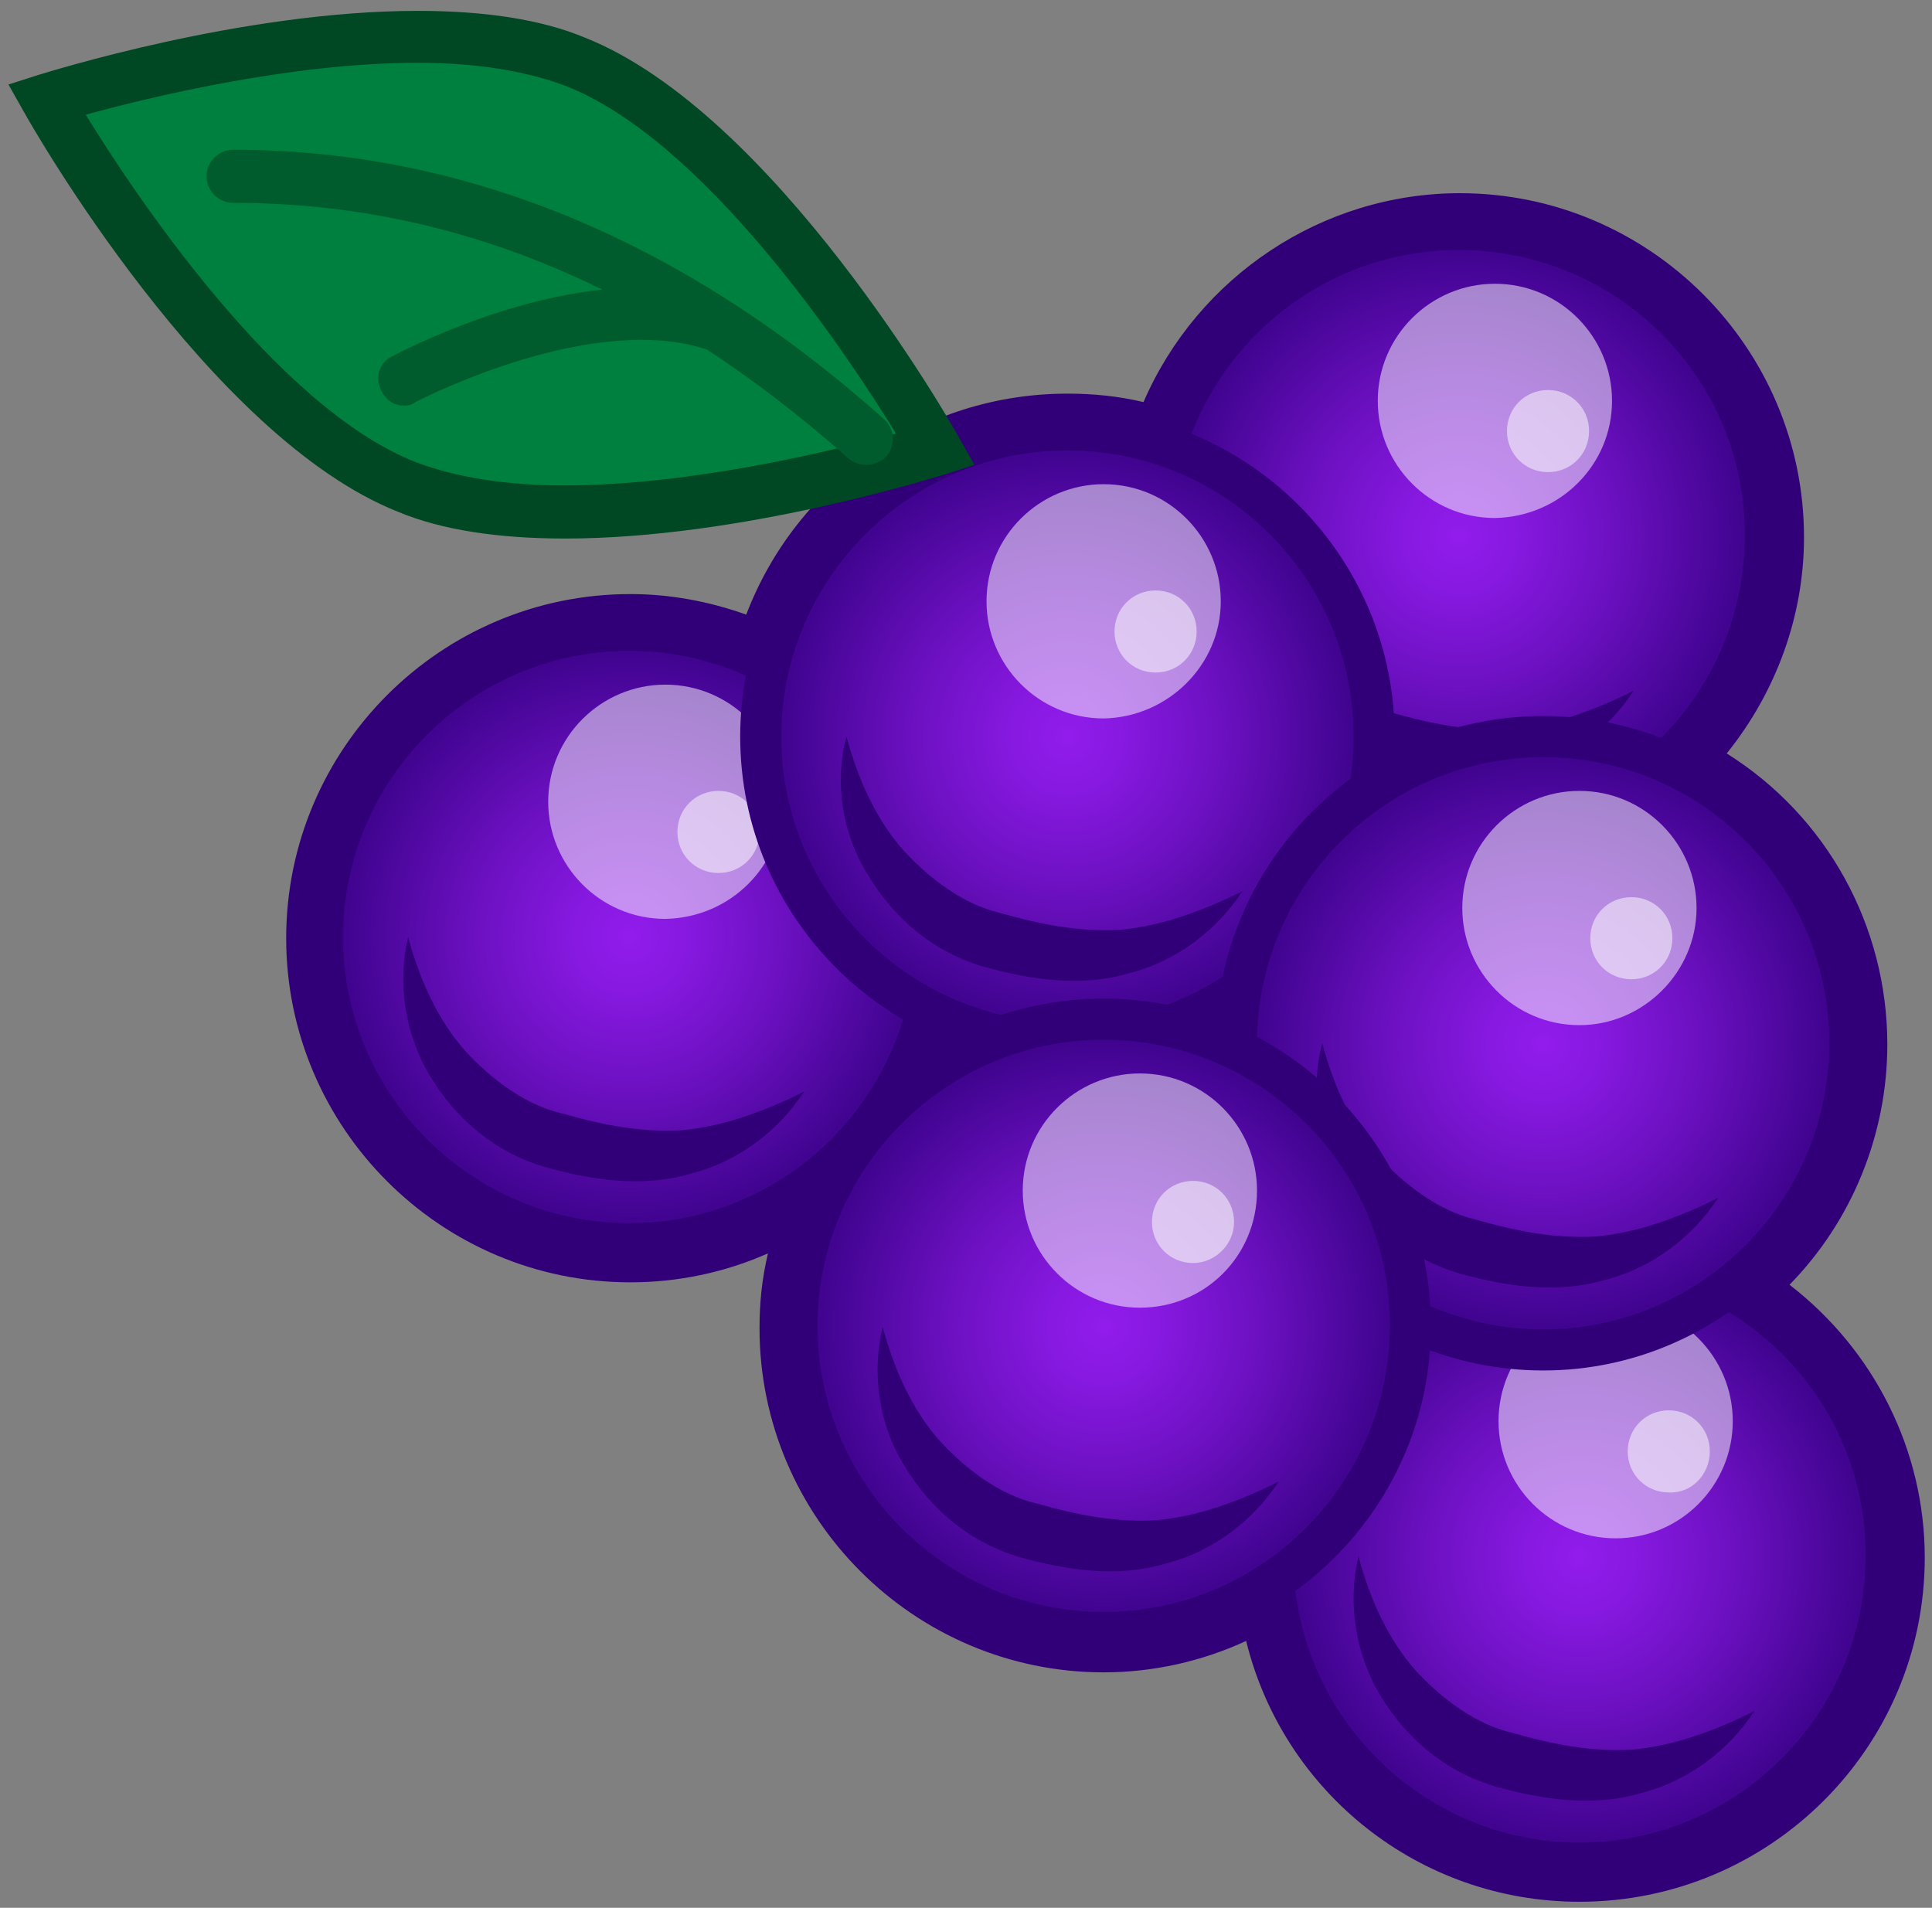 <svg width="160" height="158" viewBox="0 0 160 158" fill="none" xmlns="http://www.w3.org/2000/svg">
<rect x="0" y="0" width="160" height="158" fill="#808080" stroke="none"/>
<path d="M145.9 106.5C151.4 101.5 154.8 94.4 154.8 86.5C154.8 76.3 149.1 67.4 140.7 62.8C145.1 58 147.8 51.6 147.8 44.5C147.8 29.6 135.7 17.4 120.7 17.4C109.1 17.4 99.2 24.7 95.4 35C93.1 34.4 90.7 34 88.3 34C76.3 34 66.1 41.9 62.6 52.7C59.4 51.3 55.8 50.6 52.1 50.6C37.2 50.6 25 62.7 25 77.7C25 92.6 37.1 104.8 52.1 104.8C57.1 104.8 61.8 103.4 65.9 101C64.9 103.8 64.3 106.8 64.3 110C64.3 124.9 76.4 137.1 91.4 137.1C96 137.1 100.4 135.9 104.2 133.9C106.5 146.6 117.5 156.2 130.8 156.2C145.7 156.2 157.9 144.1 157.9 129.1C157.9 119.6 153.1 111.3 145.9 106.5ZM78.4 86.1C78.2 86.2 77.9 86.4 77.7 86.5C77.8 86.3 77.9 86.1 77.9 85.9C78 86 78.2 86.1 78.4 86.1Z" fill="#310078"/>
<path d="M130.8 157.5C117.6 157.5 106.3 148.5 103.2 135.9C99.5 137.6 95.5 138.5 91.4 138.5C75.7 138.5 62.9 125.7 62.9 110C62.9 107.9 63.1 105.9 63.6 103.8C60 105.4 56.1 106.2 52.2 106.2C36.5 106.2 23.7 93.4 23.7 77.7C23.7 62 36.5 49.2 52.2 49.2C55.5 49.2 58.7 49.8 61.8 50.9C66 39.9 76.5 32.6 88.4 32.6C90.5 32.6 92.6 32.8 94.7 33.3C99.2 22.9 109.5 16 120.9 16C136.6 16 149.4 28.8 149.4 44.5C149.4 51 147.1 57.3 143 62.4C151.3 67.6 156.3 76.7 156.3 86.5C156.3 93.9 153.4 101.1 148.2 106.4C155.2 111.8 159.4 120.1 159.4 129C159.4 144.7 146.6 157.5 130.8 157.5ZM105.3 131.5L105.7 133.5C107.9 145.7 118.5 154.6 130.9 154.6C145 154.6 156.5 143.1 156.5 129C156.5 120.5 152.3 112.5 145.1 107.7L143.6 106.7L145 105.5C150.4 100.6 153.5 93.7 153.5 86.5C153.5 77.2 148.4 68.5 140.2 64L138.6 63.1L139.8 61.7C144.2 56.9 146.6 50.8 146.6 44.4C146.6 30.3 135.1 18.8 121 18.8C110.4 18.8 100.8 25.5 97 35.5L96.5 36.7L95.2 36.4C92.9 35.8 90.7 35.5 88.4 35.5C77.3 35.5 67.5 42.6 64 53.2L63.5 54.7L62.1 54.1C58.9 52.8 55.6 52.1 52.2 52.1C38.1 52.1 26.6 63.6 26.6 77.7C26.6 91.8 38.1 103.3 52.2 103.3C56.8 103.3 61.3 102.1 65.2 99.7L68.6 97.7L67.3 101.4C66.3 104.2 65.8 107 65.8 109.9C65.8 124 77.3 135.5 91.4 135.5C95.6 135.5 99.8 134.4 103.5 132.4L105.3 131.5ZM75 89.9L76.4 85.9C76.4 85.8 76.5 85.7 76.5 85.6L77 84.1L81.7 86L79 87.5C78.9 87.6 78.8 87.6 78.6 87.7L75 89.9Z" fill="#310078"/>
<path d="M77.6 77.6C77.6 63.6 66.2 52.2 52.2 52.2C38.2 52.2 26.8 63.6 26.8 77.6C26.8 91.6 38.2 103 52.2 103C66.2 103 77.6 91.6 77.6 77.6Z" fill="url(#paint0_radial_104_6729)"/>
<path d="M52.1 104.7C37.2 104.7 25 92.6 25 77.6C25 62.7 37.1 50.5 52.1 50.5C67 50.5 79.2 62.6 79.2 77.6C79.2 92.5 67.1 104.7 52.1 104.7ZM52.1 53.9C39 53.9 28.4 64.6 28.4 77.6C28.4 90.7 39.1 101.3 52.1 101.3C65.2 101.3 75.8 90.6 75.8 77.6C75.9 64.5 65.2 53.9 52.1 53.9Z" fill="#310078"/>
<path opacity="0.51" d="M64.8 66.4C64.8 61.1 60.5 56.7 55.1 56.7C49.8 56.7 45.4 61 45.4 66.4C45.4 71.7 49.7 76.1 55.1 76.1C60.5 76 64.8 71.7 64.8 66.4Z" fill="white"/>
<path opacity="0.51" d="M62.9 68.9C62.9 67 61.4 65.5 59.5 65.5C57.6 65.5 56.1 67 56.1 68.9C56.1 70.8 57.6 72.3 59.5 72.3C61.4 72.3 62.9 70.8 62.9 68.9Z" fill="white"/>
<path d="M33.8 77.6C34.8 81.3 36.3 84.5 38.499 87C40.7 89.4 43.499 91.5 46.499 92.2C49.999 93.2 53.2 93.8 56.499 93.6C59.8 93.3 63.2 92.1 66.6 90.4C64.499 93.6 61.2 96.2 57.2 97.2C53.2 98.4 48.9 97.7 45.3 96.7C40.999 95.5 37.7 92.6 35.599 89.1C33.499 85.6 32.9 81.3 33.8 77.6Z" fill="#310078"/>
<path d="M146.2 44.4C146.2 30.4 134.8 19 120.8 19C106.8 19 95.4 30.4 95.4 44.4C95.4 58.4 106.8 69.8 120.8 69.8C134.9 69.8 146.2 58.4 146.2 44.4Z" fill="url(#paint1_radial_104_6729)"/>
<path d="M120.8 71.5C105.9 71.5 93.7 59.4 93.7 44.4C93.7 29.5 105.8 17.3 120.8 17.3C135.7 17.3 147.9 29.4 147.9 44.4C147.9 59.3 135.8 71.5 120.8 71.5ZM120.8 20.7C107.7 20.7 97.1 31.4 97.1 44.4C97.1 57.5 107.8 68.1 120.8 68.1C133.9 68.1 144.5 57.4 144.5 44.4C144.6 31.3 133.9 20.7 120.8 20.7Z" fill="#310078"/>
<path opacity="0.51" d="M133.501 33.2C133.501 27.9 129.201 23.5 123.801 23.5C118.501 23.5 114.101 27.8 114.101 33.2C114.101 38.5 118.401 42.9 123.801 42.9C129.201 42.8 133.501 38.5 133.501 33.2Z" fill="white"/>
<path opacity="0.51" d="M131.6 35.7C131.6 33.8 130.1 32.3 128.2 32.3C126.3 32.3 124.8 33.8 124.8 35.7C124.8 37.6 126.3 39.1 128.2 39.1C130.1 39.1 131.6 37.6 131.6 35.7Z" fill="white"/>
<path d="M102.5 44.4C103.5 48.1 105 51.3 107.2 53.8C109.4 56.2 112.2 58.3 115.2 59C118.7 60 121.9 60.6 125.2 60.4C128.5 60.1 131.9 58.9 135.3 57.2C133.2 60.4 129.9 63 125.9 64C121.9 65.2 117.6 64.5 114 63.5C109.7 62.3 106.4 59.4 104.3 55.9C102.2 52.4 101.6 48.1 102.5 44.4Z" fill="#310078"/>
<path d="M156.2 128.9C156.2 114.9 144.8 103.5 130.8 103.5C116.8 103.5 105.4 114.9 105.4 128.9C105.4 142.9 116.8 154.3 130.8 154.3C144.9 154.3 156.2 143 156.2 128.9Z" fill="url(#paint2_radial_104_6729)"/>
<path d="M130.8 156C115.9 156 103.7 143.9 103.7 128.9C103.7 114 115.8 101.8 130.8 101.8C145.7 101.8 157.9 113.9 157.9 128.9C157.9 143.9 145.8 156 130.8 156ZM130.8 105.2C117.7 105.2 107.1 115.9 107.1 128.9C107.1 142 117.8 152.6 130.8 152.6C143.9 152.6 154.5 141.9 154.5 128.9C154.6 115.8 143.9 105.2 130.8 105.2Z" fill="#310078"/>
<path opacity="0.51" d="M143.501 117.7C143.501 112.4 139.201 108 133.801 108C128.501 108 124.101 112.3 124.101 117.7C124.101 123 128.401 127.4 133.801 127.4C139.201 127.4 143.501 123 143.501 117.7Z" fill="white"/>
<path opacity="0.51" d="M141.6 120.2C141.6 118.3 140.1 116.8 138.2 116.8C136.3 116.8 134.8 118.3 134.8 120.2C134.8 122.1 136.3 123.6 138.2 123.6C140.1 123.7 141.6 122.1 141.6 120.2Z" fill="white"/>
<path d="M112.5 128.9C113.5 132.6 115 135.8 117.2 138.3C119.4 140.7 122.2 142.8 125.2 143.5C128.7 144.5 131.9 145.1 135.2 144.9C138.5 144.6 141.9 143.4 145.3 141.7C143.2 144.9 139.9 147.5 135.9 148.5C131.9 149.7 127.6 149 124 148C119.7 146.8 116.4 143.9 114.3 140.4C112.2 136.9 111.6 132.6 112.5 128.9Z" fill="#310078"/>
<path d="M113.8 61C113.8 47 102.4 35.6 88.4 35.6C74.4 35.6 63 47 63 61C63 75 74.4 86.4 88.4 86.4C102.4 86.4 113.8 75 113.8 61Z" fill="url(#paint3_radial_104_6729)"/>
<path d="M88.4 88.1C73.5 88.1 61.3 76 61.3 61C61.3 46.1 73.4 33.9 88.4 33.9C103.3 33.9 115.5 46 115.5 61C115.4 75.9 103.3 88.1 88.4 88.1ZM88.4 37.3C75.3 37.3 64.7 48 64.7 61C64.7 74.1 75.4 84.7 88.4 84.7C101.5 84.7 112.1 74 112.1 61C112.1 47.9 101.5 37.3 88.4 37.3Z" fill="#310078"/>
<path opacity="0.51" d="M101.1 49.8C101.1 44.5 96.8 40.1 91.4 40.1C86.1 40.1 81.7 44.4 81.7 49.8C81.7 55.1 86 59.5 91.4 59.5C96.7 59.4 101.1 55.1 101.1 49.8Z" fill="white"/>
<path opacity="0.51" d="M99.1 52.3C99.1 50.4 97.6 48.9 95.7 48.9C93.8 48.9 92.3 50.4 92.3 52.3C92.3 54.2 93.8 55.7 95.7 55.7C97.6 55.7 99.1 54.2 99.1 52.3Z" fill="white"/>
<path d="M70.1 61C71.1 64.7 72.6 67.9 74.8 70.4C77 72.8 79.8 74.9 82.8 75.6C86.3 76.6 89.5 77.2 92.8 77C96.1 76.7 99.5 75.5 102.9 73.8C100.8 77 97.5 79.6 93.5 80.6C89.5 81.8 85.2 81.1 81.6 80.1C77.3 78.9 74 76 71.9 72.5C69.7 69 69.1 64.7 70.1 61Z" fill="#310078"/>
<path d="M153.2 86.4C153.2 72.4 141.8 61 127.8 61C113.8 61 102.4 72.4 102.4 86.4C102.4 100.4 113.8 111.8 127.8 111.8C141.8 111.8 153.2 100.5 153.2 86.4Z" fill="url(#paint4_radial_104_6729)"/>
<path d="M127.8 113.5C112.9 113.5 100.7 101.4 100.7 86.4C100.7 71.5 112.8 59.3 127.8 59.3C142.7 59.3 154.9 71.4 154.9 86.4C154.8 101.3 142.7 113.5 127.8 113.5ZM127.8 62.7C114.7 62.7 104.1 73.4 104.1 86.4C104.1 99.5 114.8 110.1 127.8 110.1C140.9 110.1 151.5 99.4 151.5 86.4C151.5 73.3 140.9 62.7 127.8 62.7Z" fill="#310078"/>
<path opacity="0.51" d="M140.501 75.2C140.501 69.9 136.201 65.5 130.801 65.5C125.501 65.5 121.101 69.8 121.101 75.2C121.101 80.5 125.401 84.9 130.801 84.9C136.101 84.9 140.501 80.5 140.501 75.2Z" fill="white"/>
<path opacity="0.51" d="M138.5 77.7C138.5 75.8 137 74.3 135.1 74.3C133.2 74.3 131.7 75.8 131.7 77.7C131.7 79.6 133.2 81.1 135.1 81.1C137 81.1 138.5 79.6 138.5 77.7Z" fill="white"/>
<path d="M109.5 86.4C110.5 90.1 112 93.3 114.2 95.8C116.4 98.2 119.2 100.3 122.2 101C125.7 102 128.9 102.6 132.2 102.4C135.5 102.1 138.9 100.9 142.3 99.2C140.2 102.4 136.9 105 132.9 106C128.9 107.2 124.6 106.5 121 105.5C116.7 104.3 113.4 101.4 111.3 97.9C109.1 94.4 108.5 90.1 109.5 86.4Z" fill="#310078"/>
<path d="M116.8 109.9C116.8 95.9 105.4 84.5 91.4 84.5C77.4 84.5 66 95.9 66 109.9C66 123.9 77.4 135.3 91.4 135.3C105.4 135.3 116.8 123.9 116.8 109.9Z" fill="url(#paint5_radial_104_6729)"/>
<path d="M91.4 136.9C76.5 136.9 64.3 124.8 64.3 109.8C64.3 94.9 76.4 82.7 91.4 82.7C106.3 82.7 118.5 94.8 118.5 109.8C118.5 124.8 106.3 136.9 91.4 136.9ZM91.4 86.1C78.3 86.1 67.7 96.8 67.7 109.8C67.7 122.9 78.4 133.5 91.4 133.5C104.5 133.5 115.1 122.8 115.1 109.8C115.2 96.8 104.5 86.1 91.4 86.1Z" fill="#310078"/>
<path opacity="0.51" d="M104.1 98.6C104.1 93.3 99.8 88.9 94.4 88.9C89.1 88.9 84.7 93.2 84.7 98.6C84.7 103.9 89 108.3 94.4 108.3C99.8 108.3 104.1 104 104.1 98.6Z" fill="white"/>
<path opacity="0.51" d="M102.199 101.2C102.199 99.3 100.699 97.8 98.799 97.8C96.899 97.8 95.399 99.3 95.399 101.2C95.399 103.1 96.899 104.6 98.799 104.6C100.599 104.6 102.199 103.1 102.199 101.2Z" fill="white"/>
<path d="M73.1 109.9C74.1 113.6 75.6 116.8 77.8 119.3C80 121.7 82.8 123.8 85.8 124.5C89.3 125.5 92.5 126.1 95.8 125.9C99.1 125.6 102.5 124.4 105.9 122.7C103.8 125.9 100.5 128.5 96.5 129.5C92.5 130.7 88.2 130 84.6 129C80.3 127.8 77 124.9 74.9 121.4C72.7 117.9 72.2 113.5 73.1 109.9Z" fill="#310078"/>
<path d="M77.6 37.2C77.6 37.2 48.9 46.3 33.8 40.3C18.7 34.3 3.9 8.2 3.9 8.2C3.9 8.2 32.6 -0.9 47.7 5.1C62.8 11 77.6 37.2 77.6 37.2Z" fill="#00803F"/>
<path d="M46.8 44.6C41.3 44.6 36.6 43.9 33 42.4C17.3 36.2 2.6 10.4 2 9.3L0.7 7L3.2 6.2C3.9 6 20 0.9 34.6 0.9C40.1 0.9 44.8 1.6 48.4 3.1C64.1 9.3 78.8 35.1 79.4 36.2L80.7 38.5L78.2 39.3C77.5 39.5 61.4 44.6 46.8 44.6ZM7.1 9.5C11.1 16 22.9 33.8 34.5 38.3C37.7 39.5 41.8 40.2 46.7 40.2C57.3 40.2 69.1 37.3 74.2 35.9C70.2 29.4 58.4 11.6 46.8 7.1C43.6 5.9 39.5 5.2 34.6 5.2C24 5.2 12.2 8.1 7.1 9.5Z" fill="#004723"/>
<path d="M19.301 14.7C39.201 14.7 56.501 22.8 71.801 36.4L19.301 14.7Z" fill="#00803F"/>
<path d="M71.701 38.5C71.201 38.5 70.701 38.3 70.301 38C54.301 23.8 37.601 16.8 19.301 16.8C18.101 16.8 17.101 15.8 17.101 14.6C17.101 13.4 18.101 12.4 19.301 12.4C38.501 12.4 56.601 19.9 73.201 34.7C74.101 35.5 74.201 36.9 73.401 37.8C72.901 38.3 72.301 38.5 71.701 38.5Z" fill="#005C2D"/>
<path d="M33.5 33.6C32.7 33.6 32 33.2 31.6 32.4C31 31.3 31.4 30 32.5 29.5C34.2 28.6 49.1 21 60.2 24.9C61.3 25.3 61.9 26.5 61.5 27.7C61.1 28.8 59.9 29.4 58.7 29C49.2 25.7 35 33 34.4 33.3C34.2 33.5 33.8 33.6 33.5 33.6Z" fill="#005C2D"/>
<defs>
<radialGradient id="paint0_radial_104_6729" cx="0" cy="0" r="1" gradientUnits="userSpaceOnUse" gradientTransform="translate(52.141 77.61) scale(25.41 25.41)">
<stop stop-color="#921CEC"/>
<stop offset="0.182" stop-color="#8719E0"/>
<stop offset="0.511" stop-color="#6B10C0"/>
<stop offset="0.947" stop-color="#3E038D"/>
<stop offset="1" stop-color="#380186"/>
</radialGradient>
<radialGradient id="paint1_radial_104_6729" cx="0" cy="0" r="1" gradientUnits="userSpaceOnUse" gradientTransform="translate(120.833 44.412) scale(25.41 25.41)">
<stop stop-color="#921CEC"/>
<stop offset="0.182" stop-color="#8719E0"/>
<stop offset="0.511" stop-color="#6B10C0"/>
<stop offset="0.947" stop-color="#3E038D"/>
<stop offset="1" stop-color="#380186"/>
</radialGradient>
<radialGradient id="paint2_radial_104_6729" cx="0" cy="0" r="1" gradientUnits="userSpaceOnUse" gradientTransform="translate(130.84 128.94) scale(25.41 25.41)">
<stop stop-color="#921CEC"/>
<stop offset="0.182" stop-color="#8719E0"/>
<stop offset="0.511" stop-color="#6B10C0"/>
<stop offset="0.947" stop-color="#3E038D"/>
<stop offset="1" stop-color="#380186"/>
</radialGradient>
<radialGradient id="paint3_radial_104_6729" cx="0" cy="0" r="1" gradientUnits="userSpaceOnUse" gradientTransform="translate(88.374 61.01) scale(25.41 25.41)">
<stop stop-color="#921CEC"/>
<stop offset="0.182" stop-color="#8719E0"/>
<stop offset="0.511" stop-color="#6B10C0"/>
<stop offset="0.947" stop-color="#3E038D"/>
<stop offset="1" stop-color="#380186"/>
</radialGradient>
<radialGradient id="paint4_radial_104_6729" cx="0" cy="0" r="1" gradientUnits="userSpaceOnUse" gradientTransform="translate(127.774 86.422) scale(25.41 25.41)">
<stop stop-color="#921CEC"/>
<stop offset="0.182" stop-color="#8719E0"/>
<stop offset="0.511" stop-color="#6B10C0"/>
<stop offset="0.947" stop-color="#3E038D"/>
<stop offset="1" stop-color="#380186"/>
</radialGradient>
<radialGradient id="paint5_radial_104_6729" cx="0" cy="0" r="1" gradientUnits="userSpaceOnUse" gradientTransform="translate(91.404 109.868) scale(25.41 25.41)">
<stop stop-color="#921CEC"/>
<stop offset="0.182" stop-color="#8719E0"/>
<stop offset="0.511" stop-color="#6B10C0"/>
<stop offset="0.947" stop-color="#3E038D"/>
<stop offset="1" stop-color="#380186"/>
</radialGradient>
</defs>
</svg>

